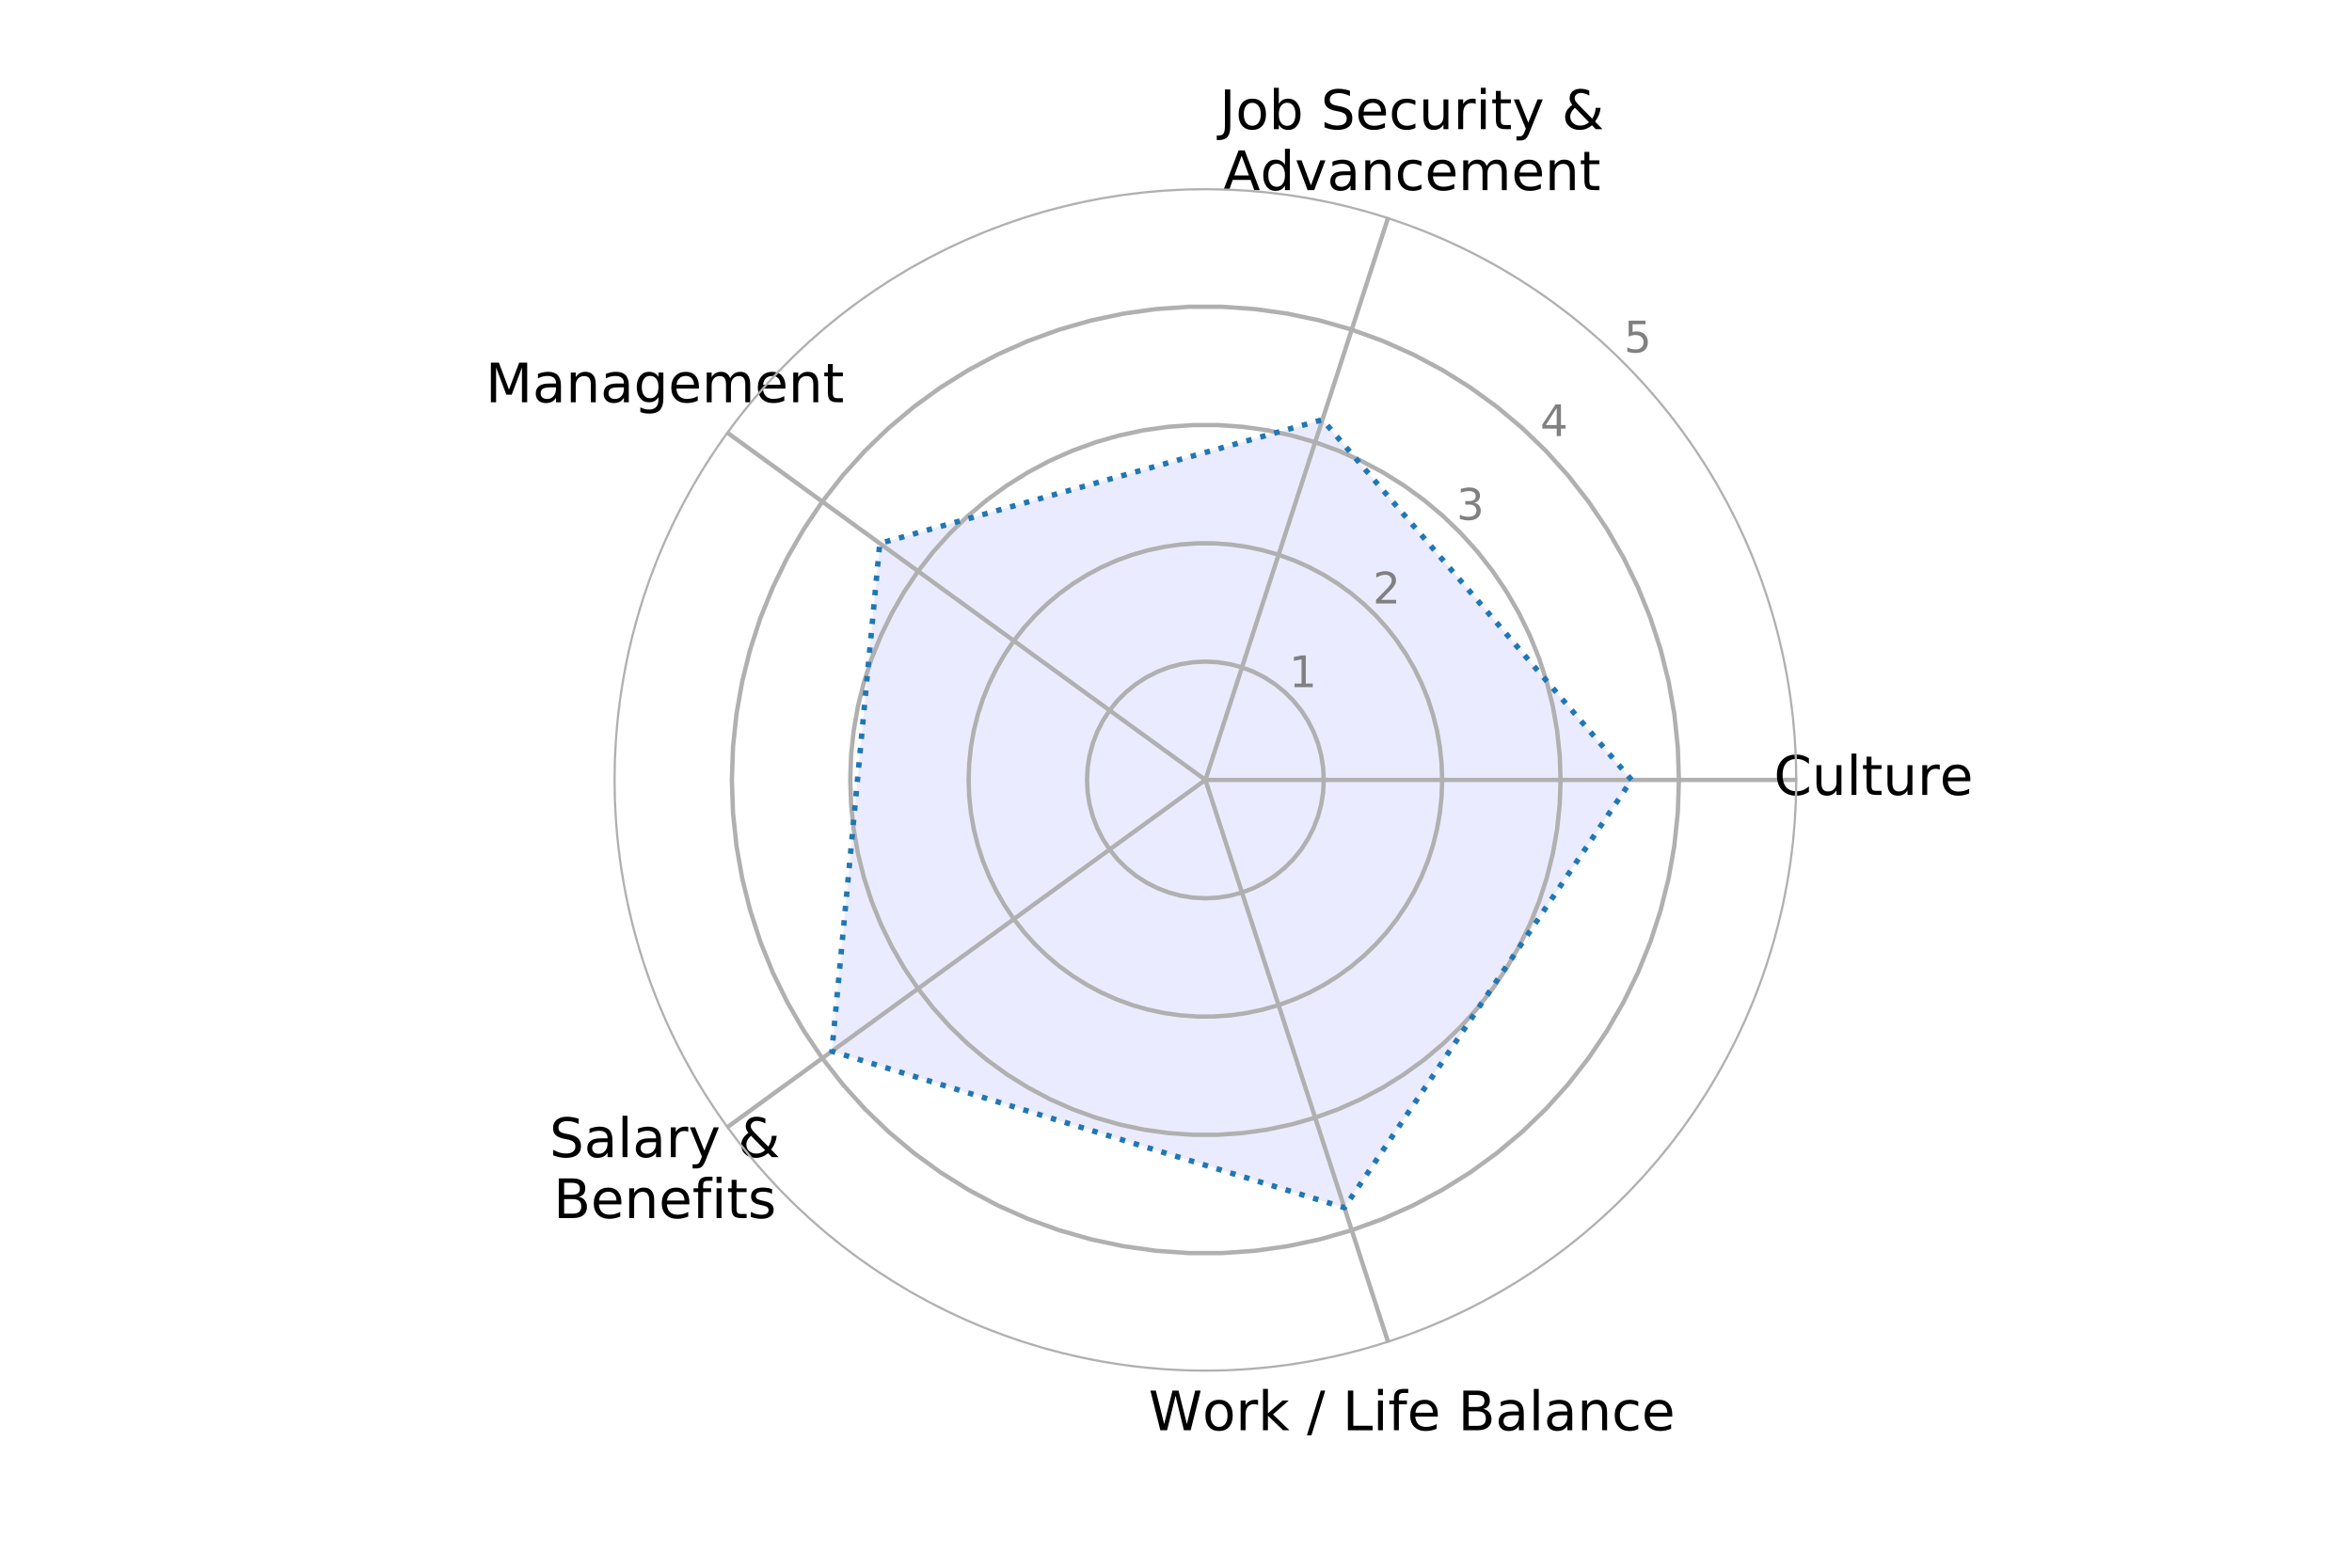 <?xml version="1.0" encoding="utf-8" standalone="no"?>
<!DOCTYPE svg PUBLIC "-//W3C//DTD SVG 1.1//EN"
  "http://www.w3.org/Graphics/SVG/1.1/DTD/svg11.dtd">
<!-- Created with matplotlib (http://matplotlib.org/) -->
<svg height="288pt" version="1.1" viewBox="0 0 432 288" width="432pt" xmlns="http://www.w3.org/2000/svg" xmlns:xlink="http://www.w3.org/1999/xlink">
 <defs>
  <style type="text/css">
*{stroke-linecap:butt;stroke-linejoin:round;}
  </style>
 </defs>
 <g id="figure_1">
  <g id="patch_1">
   <path d="M 0 288 
L 432 288 
L 432 0 
L 0 0 
z
" style="fill:#ffffff;"/>
  </g>
  <g id="axes_1">
   <g id="patch_2">
    <path clip-path="url(#pac470c7750)" d="M 299.678 143.28 
L 242.902 77.105 
L 161.59 99.825 
L 152.794 193.125 
L 246.933 221.863 
z
" style="fill:#0000ff;opacity:0.08;"/>
   </g>
   <g id="matplotlib.axis_1">
    <g id="xtick_1">
     <g id="line2d_1">
      <path clip-path="url(#pac470c7750)" d="M 221.4 143.28 
L 330.12 143.28 
" style="fill:none;stroke:#b0b0b0;stroke-linecap:square;stroke-width:0.8;"/>
     </g>
     <g id="text_1">
      <!-- Culture -->
      <defs>
       <path d="M 64.406 67.281 
L 64.406 56.891 
Q 59.422 61.531 53.781 63.812 
Q 48.141 66.109 41.797 66.109 
Q 29.297 66.109 22.656 58.469 
Q 16.016 50.828 16.016 36.375 
Q 16.016 21.969 22.656 14.328 
Q 29.297 6.688 41.797 6.688 
Q 48.141 6.688 53.781 8.984 
Q 59.422 11.281 64.406 15.922 
L 64.406 5.609 
Q 59.234 2.094 53.438 0.328 
Q 47.656 -1.422 41.219 -1.422 
Q 24.656 -1.422 15.125 8.703 
Q 5.609 18.844 5.609 36.375 
Q 5.609 53.953 15.125 64.078 
Q 24.656 74.219 41.219 74.219 
Q 47.75 74.219 53.531 72.484 
Q 59.328 70.75 64.406 67.281 
z
" id="DejaVuSans-43"/>
       <path d="M 8.5 21.578 
L 8.5 54.688 
L 17.484 54.688 
L 17.484 21.922 
Q 17.484 14.156 20.5 10.266 
Q 23.531 6.391 29.594 6.391 
Q 36.859 6.391 41.078 11.031 
Q 45.312 15.672 45.312 23.688 
L 45.312 54.688 
L 54.297 54.688 
L 54.297 0 
L 45.312 0 
L 45.312 8.406 
Q 42.047 3.422 37.719 1 
Q 33.406 -1.422 27.688 -1.422 
Q 18.266 -1.422 13.375 4.438 
Q 8.5 10.297 8.5 21.578 
z
M 31.109 56 
z
" id="DejaVuSans-75"/>
       <path d="M 9.422 75.984 
L 18.406 75.984 
L 18.406 0 
L 9.422 0 
z
" id="DejaVuSans-6c"/>
       <path d="M 18.312 70.219 
L 18.312 54.688 
L 36.812 54.688 
L 36.812 47.703 
L 18.312 47.703 
L 18.312 18.016 
Q 18.312 11.328 20.141 9.422 
Q 21.969 7.516 27.594 7.516 
L 36.812 7.516 
L 36.812 0 
L 27.594 0 
Q 17.188 0 13.234 3.875 
Q 9.281 7.766 9.281 18.016 
L 9.281 47.703 
L 2.688 47.703 
L 2.688 54.688 
L 9.281 54.688 
L 9.281 70.219 
z
" id="DejaVuSans-74"/>
       <path d="M 41.109 46.297 
Q 39.594 47.172 37.812 47.578 
Q 36.031 48 33.891 48 
Q 26.266 48 22.188 43.047 
Q 18.109 38.094 18.109 28.812 
L 18.109 0 
L 9.078 0 
L 9.078 54.688 
L 18.109 54.688 
L 18.109 46.188 
Q 20.953 51.172 25.484 53.578 
Q 30.031 56 36.531 56 
Q 37.453 56 38.578 55.875 
Q 39.703 55.766 41.062 55.516 
z
" id="DejaVuSans-72"/>
       <path d="M 56.203 29.594 
L 56.203 25.203 
L 14.891 25.203 
Q 15.484 15.922 20.484 11.062 
Q 25.484 6.203 34.422 6.203 
Q 39.594 6.203 44.453 7.469 
Q 49.312 8.734 54.109 11.281 
L 54.109 2.781 
Q 49.266 0.734 44.188 -0.344 
Q 39.109 -1.422 33.891 -1.422 
Q 20.797 -1.422 13.156 6.188 
Q 5.516 13.812 5.516 26.812 
Q 5.516 40.234 12.766 48.109 
Q 20.016 56 32.328 56 
Q 43.359 56 49.781 48.891 
Q 56.203 41.797 56.203 29.594 
z
M 47.219 32.234 
Q 47.125 39.594 43.094 43.984 
Q 39.062 48.391 32.422 48.391 
Q 24.906 48.391 20.391 44.141 
Q 15.875 39.891 15.188 32.172 
z
" id="DejaVuSans-65"/>
      </defs>
      <g transform="translate(325.811 146.039)scale(0.1 -0.1)">
       <use xlink:href="#DejaVuSans-43"/>
       <use x="69.824" xlink:href="#DejaVuSans-75"/>
       <use x="133.203" xlink:href="#DejaVuSans-6c"/>
       <use x="160.986" xlink:href="#DejaVuSans-74"/>
       <use x="200.195" xlink:href="#DejaVuSans-75"/>
       <use x="263.574" xlink:href="#DejaVuSans-72"/>
       <use x="304.656" xlink:href="#DejaVuSans-65"/>
      </g>
     </g>
    </g>
    <g id="xtick_2">
     <g id="line2d_2">
      <path clip-path="url(#pac470c7750)" d="M 221.4 143.28 
L 254.996 39.881 
" style="fill:none;stroke:#b0b0b0;stroke-linecap:square;stroke-width:0.8;"/>
     </g>
     <g id="text_2">
      <!-- Job Security &amp; -->
      <defs>
       <path d="M 9.812 72.906 
L 19.672 72.906 
L 19.672 5.078 
Q 19.672 -8.109 14.672 -14.062 
Q 9.672 -20.016 -1.422 -20.016 
L -5.172 -20.016 
L -5.172 -11.719 
L -2.094 -11.719 
Q 4.438 -11.719 7.125 -8.047 
Q 9.812 -4.391 9.812 5.078 
z
" id="DejaVuSans-4a"/>
       <path d="M 30.609 48.391 
Q 23.391 48.391 19.188 42.75 
Q 14.984 37.109 14.984 27.297 
Q 14.984 17.484 19.156 11.844 
Q 23.344 6.203 30.609 6.203 
Q 37.797 6.203 41.984 11.859 
Q 46.188 17.531 46.188 27.297 
Q 46.188 37.016 41.984 42.703 
Q 37.797 48.391 30.609 48.391 
z
M 30.609 56 
Q 42.328 56 49.016 48.375 
Q 55.719 40.766 55.719 27.297 
Q 55.719 13.875 49.016 6.219 
Q 42.328 -1.422 30.609 -1.422 
Q 18.844 -1.422 12.172 6.219 
Q 5.516 13.875 5.516 27.297 
Q 5.516 40.766 12.172 48.375 
Q 18.844 56 30.609 56 
z
" id="DejaVuSans-6f"/>
       <path d="M 48.688 27.297 
Q 48.688 37.203 44.609 42.844 
Q 40.531 48.484 33.406 48.484 
Q 26.266 48.484 22.188 42.844 
Q 18.109 37.203 18.109 27.297 
Q 18.109 17.391 22.188 11.75 
Q 26.266 6.109 33.406 6.109 
Q 40.531 6.109 44.609 11.75 
Q 48.688 17.391 48.688 27.297 
z
M 18.109 46.391 
Q 20.953 51.266 25.266 53.625 
Q 29.594 56 35.594 56 
Q 45.562 56 51.781 48.094 
Q 58.016 40.188 58.016 27.297 
Q 58.016 14.406 51.781 6.484 
Q 45.562 -1.422 35.594 -1.422 
Q 29.594 -1.422 25.266 0.953 
Q 20.953 3.328 18.109 8.203 
L 18.109 0 
L 9.078 0 
L 9.078 75.984 
L 18.109 75.984 
z
" id="DejaVuSans-62"/>
       <path id="DejaVuSans-20"/>
       <path d="M 53.516 70.516 
L 53.516 60.891 
Q 47.906 63.578 42.922 64.891 
Q 37.938 66.219 33.297 66.219 
Q 25.25 66.219 20.875 63.094 
Q 16.5 59.969 16.5 54.203 
Q 16.5 49.359 19.406 46.891 
Q 22.312 44.438 30.422 42.922 
L 36.375 41.703 
Q 47.406 39.594 52.656 34.297 
Q 57.906 29 57.906 20.125 
Q 57.906 9.516 50.797 4.047 
Q 43.703 -1.422 29.984 -1.422 
Q 24.812 -1.422 18.969 -0.25 
Q 13.141 0.922 6.891 3.219 
L 6.891 13.375 
Q 12.891 10.016 18.656 8.297 
Q 24.422 6.594 29.984 6.594 
Q 38.422 6.594 43.016 9.906 
Q 47.609 13.234 47.609 19.391 
Q 47.609 24.75 44.312 27.781 
Q 41.016 30.812 33.5 32.328 
L 27.484 33.5 
Q 16.453 35.688 11.516 40.375 
Q 6.594 45.062 6.594 53.422 
Q 6.594 63.094 13.406 68.656 
Q 20.219 74.219 32.172 74.219 
Q 37.312 74.219 42.625 73.281 
Q 47.953 72.359 53.516 70.516 
z
" id="DejaVuSans-53"/>
       <path d="M 48.781 52.594 
L 48.781 44.188 
Q 44.969 46.297 41.141 47.344 
Q 37.312 48.391 33.406 48.391 
Q 24.656 48.391 19.812 42.844 
Q 14.984 37.312 14.984 27.297 
Q 14.984 17.281 19.812 11.734 
Q 24.656 6.203 33.406 6.203 
Q 37.312 6.203 41.141 7.25 
Q 44.969 8.297 48.781 10.406 
L 48.781 2.094 
Q 45.016 0.344 40.984 -0.531 
Q 36.969 -1.422 32.422 -1.422 
Q 20.062 -1.422 12.781 6.344 
Q 5.516 14.109 5.516 27.297 
Q 5.516 40.672 12.859 48.328 
Q 20.219 56 33.016 56 
Q 37.156 56 41.109 55.141 
Q 45.062 54.297 48.781 52.594 
z
" id="DejaVuSans-63"/>
       <path d="M 9.422 54.688 
L 18.406 54.688 
L 18.406 0 
L 9.422 0 
z
M 9.422 75.984 
L 18.406 75.984 
L 18.406 64.594 
L 9.422 64.594 
z
" id="DejaVuSans-69"/>
       <path d="M 32.172 -5.078 
Q 28.375 -14.844 24.75 -17.812 
Q 21.141 -20.797 15.094 -20.797 
L 7.906 -20.797 
L 7.906 -13.281 
L 13.188 -13.281 
Q 16.891 -13.281 18.938 -11.516 
Q 21 -9.766 23.484 -3.219 
L 25.094 0.875 
L 2.984 54.688 
L 12.5 54.688 
L 29.594 11.922 
L 46.688 54.688 
L 56.203 54.688 
z
" id="DejaVuSans-79"/>
       <path d="M 24.312 39.203 
Q 19.875 35.25 17.797 31.312 
Q 15.719 27.391 15.719 23.094 
Q 15.719 15.969 20.891 11.234 
Q 26.078 6.5 33.891 6.5 
Q 38.531 6.5 42.578 8.031 
Q 46.625 9.578 50.203 12.703 
z
M 31.203 44.672 
L 56 19.281 
Q 58.891 23.641 60.5 28.594 
Q 62.109 33.547 62.406 39.109 
L 71.484 39.109 
Q 70.906 32.672 68.359 26.359 
Q 65.828 20.062 61.281 13.922 
L 74.906 0 
L 62.594 0 
L 55.609 7.172 
Q 50.531 2.828 44.969 0.703 
Q 39.406 -1.422 33.016 -1.422 
Q 21.234 -1.422 13.766 5.297 
Q 6.297 12.016 6.297 22.516 
Q 6.297 28.766 9.562 34.25 
Q 12.844 39.75 19.391 44.578 
Q 17.047 47.656 15.812 50.703 
Q 14.594 53.766 14.594 56.688 
Q 14.594 64.594 20.016 69.406 
Q 25.438 74.219 34.422 74.219 
Q 38.484 74.219 42.5 73.344 
Q 46.531 72.469 50.688 70.703 
L 50.688 61.812 
Q 46.438 64.109 42.578 65.297 
Q 38.719 66.5 35.406 66.5 
Q 30.281 66.5 27.078 63.781 
Q 23.875 61.078 23.875 56.781 
Q 23.875 54.297 25.312 51.781 
Q 26.766 49.266 31.203 44.672 
z
" id="DejaVuSans-26"/>
      </defs>
      <g transform="translate(224.004 23.727)scale(0.1 -0.1)">
       <use xlink:href="#DejaVuSans-4a"/>
       <use x="29.492" xlink:href="#DejaVuSans-6f"/>
       <use x="90.674" xlink:href="#DejaVuSans-62"/>
       <use x="154.15" xlink:href="#DejaVuSans-20"/>
       <use x="185.938" xlink:href="#DejaVuSans-53"/>
       <use x="249.414" xlink:href="#DejaVuSans-65"/>
       <use x="310.938" xlink:href="#DejaVuSans-63"/>
       <use x="365.918" xlink:href="#DejaVuSans-75"/>
       <use x="429.297" xlink:href="#DejaVuSans-72"/>
       <use x="470.41" xlink:href="#DejaVuSans-69"/>
       <use x="498.193" xlink:href="#DejaVuSans-74"/>
       <use x="537.402" xlink:href="#DejaVuSans-79"/>
       <use x="596.582" xlink:href="#DejaVuSans-20"/>
       <use x="628.369" xlink:href="#DejaVuSans-26"/>
      </g>
      <!-- Advancement -->
      <defs>
       <path d="M 34.188 63.188 
L 20.797 26.906 
L 47.609 26.906 
z
M 28.609 72.906 
L 39.797 72.906 
L 67.578 0 
L 57.328 0 
L 50.688 18.703 
L 17.828 18.703 
L 11.188 0 
L 0.781 0 
z
" id="DejaVuSans-41"/>
       <path d="M 45.406 46.391 
L 45.406 75.984 
L 54.391 75.984 
L 54.391 0 
L 45.406 0 
L 45.406 8.203 
Q 42.578 3.328 38.25 0.953 
Q 33.938 -1.422 27.875 -1.422 
Q 17.969 -1.422 11.734 6.484 
Q 5.516 14.406 5.516 27.297 
Q 5.516 40.188 11.734 48.094 
Q 17.969 56 27.875 56 
Q 33.938 56 38.25 53.625 
Q 42.578 51.266 45.406 46.391 
z
M 14.797 27.297 
Q 14.797 17.391 18.875 11.75 
Q 22.953 6.109 30.078 6.109 
Q 37.203 6.109 41.297 11.75 
Q 45.406 17.391 45.406 27.297 
Q 45.406 37.203 41.297 42.844 
Q 37.203 48.484 30.078 48.484 
Q 22.953 48.484 18.875 42.844 
Q 14.797 37.203 14.797 27.297 
z
" id="DejaVuSans-64"/>
       <path d="M 2.984 54.688 
L 12.5 54.688 
L 29.594 8.797 
L 46.688 54.688 
L 56.203 54.688 
L 35.688 0 
L 23.484 0 
z
" id="DejaVuSans-76"/>
       <path d="M 34.281 27.484 
Q 23.391 27.484 19.188 25 
Q 14.984 22.516 14.984 16.5 
Q 14.984 11.719 18.141 8.906 
Q 21.297 6.109 26.703 6.109 
Q 34.188 6.109 38.703 11.406 
Q 43.219 16.703 43.219 25.484 
L 43.219 27.484 
z
M 52.203 31.203 
L 52.203 0 
L 43.219 0 
L 43.219 8.297 
Q 40.141 3.328 35.547 0.953 
Q 30.953 -1.422 24.312 -1.422 
Q 15.922 -1.422 10.953 3.297 
Q 6 8.016 6 15.922 
Q 6 25.141 12.172 29.828 
Q 18.359 34.516 30.609 34.516 
L 43.219 34.516 
L 43.219 35.406 
Q 43.219 41.609 39.141 45 
Q 35.062 48.391 27.688 48.391 
Q 23 48.391 18.547 47.266 
Q 14.109 46.141 10.016 43.891 
L 10.016 52.203 
Q 14.938 54.109 19.578 55.047 
Q 24.219 56 28.609 56 
Q 40.484 56 46.344 49.844 
Q 52.203 43.703 52.203 31.203 
z
" id="DejaVuSans-61"/>
       <path d="M 54.891 33.016 
L 54.891 0 
L 45.906 0 
L 45.906 32.719 
Q 45.906 40.484 42.875 44.328 
Q 39.844 48.188 33.797 48.188 
Q 26.516 48.188 22.312 43.547 
Q 18.109 38.922 18.109 30.906 
L 18.109 0 
L 9.078 0 
L 9.078 54.688 
L 18.109 54.688 
L 18.109 46.188 
Q 21.344 51.125 25.703 53.562 
Q 30.078 56 35.797 56 
Q 45.219 56 50.047 50.172 
Q 54.891 44.344 54.891 33.016 
z
" id="DejaVuSans-6e"/>
       <path d="M 52 44.188 
Q 55.375 50.25 60.062 53.125 
Q 64.75 56 71.094 56 
Q 79.641 56 84.281 50.016 
Q 88.922 44.047 88.922 33.016 
L 88.922 0 
L 79.891 0 
L 79.891 32.719 
Q 79.891 40.578 77.094 44.375 
Q 74.312 48.188 68.609 48.188 
Q 61.625 48.188 57.562 43.547 
Q 53.516 38.922 53.516 30.906 
L 53.516 0 
L 44.484 0 
L 44.484 32.719 
Q 44.484 40.625 41.703 44.406 
Q 38.922 48.188 33.109 48.188 
Q 26.219 48.188 22.156 43.531 
Q 18.109 38.875 18.109 30.906 
L 18.109 0 
L 9.078 0 
L 9.078 54.688 
L 18.109 54.688 
L 18.109 46.188 
Q 21.188 51.219 25.484 53.609 
Q 29.781 56 35.688 56 
Q 41.656 56 45.828 52.969 
Q 50 49.953 52 44.188 
z
" id="DejaVuSans-6d"/>
      </defs>
      <g transform="translate(224.635 34.925)scale(0.1 -0.1)">
       <use xlink:href="#DejaVuSans-41"/>
       <use x="68.393" xlink:href="#DejaVuSans-64"/>
       <use x="131.869" xlink:href="#DejaVuSans-76"/>
       <use x="191.049" xlink:href="#DejaVuSans-61"/>
       <use x="252.328" xlink:href="#DejaVuSans-6e"/>
       <use x="315.707" xlink:href="#DejaVuSans-63"/>
       <use x="370.688" xlink:href="#DejaVuSans-65"/>
       <use x="432.211" xlink:href="#DejaVuSans-6d"/>
       <use x="529.623" xlink:href="#DejaVuSans-65"/>
       <use x="591.146" xlink:href="#DejaVuSans-6e"/>
       <use x="654.525" xlink:href="#DejaVuSans-74"/>
      </g>
     </g>
    </g>
    <g id="xtick_3">
     <g id="line2d_3">
      <path clip-path="url(#pac470c7750)" d="M 221.4 143.28 
L 133.444 79.376 
" style="fill:none;stroke:#b0b0b0;stroke-linecap:square;stroke-width:0.8;"/>
     </g>
     <g id="text_3">
      <!-- Management -->
      <defs>
       <path d="M 9.812 72.906 
L 24.516 72.906 
L 43.109 23.297 
L 61.812 72.906 
L 76.516 72.906 
L 76.516 0 
L 66.891 0 
L 66.891 64.016 
L 48.094 14.016 
L 38.188 14.016 
L 19.391 64.016 
L 19.391 0 
L 9.812 0 
z
" id="DejaVuSans-4d"/>
       <path d="M 45.406 27.984 
Q 45.406 37.75 41.375 43.109 
Q 37.359 48.484 30.078 48.484 
Q 22.859 48.484 18.828 43.109 
Q 14.797 37.75 14.797 27.984 
Q 14.797 18.266 18.828 12.891 
Q 22.859 7.516 30.078 7.516 
Q 37.359 7.516 41.375 12.891 
Q 45.406 18.266 45.406 27.984 
z
M 54.391 6.781 
Q 54.391 -7.172 48.188 -13.984 
Q 42 -20.797 29.203 -20.797 
Q 24.469 -20.797 20.266 -20.094 
Q 16.062 -19.391 12.109 -17.922 
L 12.109 -9.188 
Q 16.062 -11.328 19.922 -12.344 
Q 23.781 -13.375 27.781 -13.375 
Q 36.625 -13.375 41.016 -8.766 
Q 45.406 -4.156 45.406 5.172 
L 45.406 9.625 
Q 42.625 4.781 38.281 2.391 
Q 33.938 0 27.875 0 
Q 17.828 0 11.672 7.656 
Q 5.516 15.328 5.516 27.984 
Q 5.516 40.672 11.672 48.328 
Q 17.828 56 27.875 56 
Q 33.938 56 38.281 53.609 
Q 42.625 51.219 45.406 46.391 
L 45.406 54.688 
L 54.391 54.688 
z
" id="DejaVuSans-67"/>
      </defs>
      <g transform="translate(89.18 73.906)scale(0.1 -0.1)">
       <use xlink:href="#DejaVuSans-4d"/>
       <use x="86.279" xlink:href="#DejaVuSans-61"/>
       <use x="147.559" xlink:href="#DejaVuSans-6e"/>
       <use x="210.938" xlink:href="#DejaVuSans-61"/>
       <use x="272.217" xlink:href="#DejaVuSans-67"/>
       <use x="335.693" xlink:href="#DejaVuSans-65"/>
       <use x="397.217" xlink:href="#DejaVuSans-6d"/>
       <use x="494.629" xlink:href="#DejaVuSans-65"/>
       <use x="556.152" xlink:href="#DejaVuSans-6e"/>
       <use x="619.531" xlink:href="#DejaVuSans-74"/>
      </g>
     </g>
    </g>
    <g id="xtick_4">
     <g id="line2d_4">
      <path clip-path="url(#pac470c7750)" d="M 221.4 143.28 
L 133.444 207.184 
" style="fill:none;stroke:#b0b0b0;stroke-linecap:square;stroke-width:0.8;"/>
     </g>
     <g id="text_4">
      <!-- Salary &amp; -->
      <g transform="translate(100.923 212.573)scale(0.1 -0.1)">
       <use xlink:href="#DejaVuSans-53"/>
       <use x="63.477" xlink:href="#DejaVuSans-61"/>
       <use x="124.756" xlink:href="#DejaVuSans-6c"/>
       <use x="152.539" xlink:href="#DejaVuSans-61"/>
       <use x="213.818" xlink:href="#DejaVuSans-72"/>
       <use x="254.932" xlink:href="#DejaVuSans-79"/>
       <use x="314.111" xlink:href="#DejaVuSans-20"/>
       <use x="345.898" xlink:href="#DejaVuSans-26"/>
      </g>
      <!-- Benefits -->
      <defs>
       <path d="M 19.672 34.812 
L 19.672 8.109 
L 35.5 8.109 
Q 43.453 8.109 47.281 11.406 
Q 51.125 14.703 51.125 21.484 
Q 51.125 28.328 47.281 31.562 
Q 43.453 34.812 35.5 34.812 
z
M 19.672 64.797 
L 19.672 42.828 
L 34.281 42.828 
Q 41.5 42.828 45.031 45.531 
Q 48.578 48.25 48.578 53.812 
Q 48.578 59.328 45.031 62.062 
Q 41.5 64.797 34.281 64.797 
z
M 9.812 72.906 
L 35.016 72.906 
Q 46.297 72.906 52.391 68.219 
Q 58.5 63.531 58.5 54.891 
Q 58.5 48.188 55.375 44.234 
Q 52.25 40.281 46.188 39.312 
Q 53.469 37.75 57.5 32.781 
Q 61.531 27.828 61.531 20.406 
Q 61.531 10.641 54.891 5.312 
Q 48.25 0 35.984 0 
L 9.812 0 
z
" id="DejaVuSans-42"/>
       <path d="M 37.109 75.984 
L 37.109 68.5 
L 28.516 68.5 
Q 23.688 68.5 21.797 66.547 
Q 19.922 64.594 19.922 59.516 
L 19.922 54.688 
L 34.719 54.688 
L 34.719 47.703 
L 19.922 47.703 
L 19.922 0 
L 10.891 0 
L 10.891 47.703 
L 2.297 47.703 
L 2.297 54.688 
L 10.891 54.688 
L 10.891 58.5 
Q 10.891 67.625 15.141 71.797 
Q 19.391 75.984 28.609 75.984 
z
" id="DejaVuSans-66"/>
       <path d="M 44.281 53.078 
L 44.281 44.578 
Q 40.484 46.531 36.375 47.5 
Q 32.281 48.484 27.875 48.484 
Q 21.188 48.484 17.844 46.438 
Q 14.5 44.391 14.5 40.281 
Q 14.5 37.156 16.891 35.375 
Q 19.281 33.594 26.516 31.984 
L 29.594 31.297 
Q 39.156 29.25 43.188 25.516 
Q 47.219 21.781 47.219 15.094 
Q 47.219 7.469 41.188 3.016 
Q 35.156 -1.422 24.609 -1.422 
Q 20.219 -1.422 15.453 -0.562 
Q 10.688 0.297 5.422 2 
L 5.422 11.281 
Q 10.406 8.688 15.234 7.391 
Q 20.062 6.109 24.812 6.109 
Q 31.156 6.109 34.562 8.281 
Q 37.984 10.453 37.984 14.406 
Q 37.984 18.062 35.516 20.016 
Q 33.062 21.969 24.703 23.781 
L 21.578 24.516 
Q 13.234 26.266 9.516 29.906 
Q 5.812 33.547 5.812 39.891 
Q 5.812 47.609 11.281 51.797 
Q 16.75 56 26.812 56 
Q 31.781 56 36.172 55.266 
Q 40.578 54.547 44.281 53.078 
z
" id="DejaVuSans-73"/>
      </defs>
      <g transform="translate(101.651 223.771)scale(0.1 -0.1)">
       <use xlink:href="#DejaVuSans-42"/>
       <use x="68.604" xlink:href="#DejaVuSans-65"/>
       <use x="130.127" xlink:href="#DejaVuSans-6e"/>
       <use x="193.506" xlink:href="#DejaVuSans-65"/>
       <use x="255.029" xlink:href="#DejaVuSans-66"/>
       <use x="290.234" xlink:href="#DejaVuSans-69"/>
       <use x="318.018" xlink:href="#DejaVuSans-74"/>
       <use x="357.227" xlink:href="#DejaVuSans-73"/>
      </g>
     </g>
    </g>
    <g id="xtick_5">
     <g id="line2d_5">
      <path clip-path="url(#pac470c7750)" d="M 221.4 143.28 
L 254.996 246.679 
" style="fill:none;stroke:#b0b0b0;stroke-linecap:square;stroke-width:0.8;"/>
     </g>
     <g id="text_5">
      <!-- Work / Life Balance -->
      <defs>
       <path d="M 3.328 72.906 
L 13.281 72.906 
L 28.609 11.281 
L 43.891 72.906 
L 54.984 72.906 
L 70.312 11.281 
L 85.594 72.906 
L 95.609 72.906 
L 77.297 0 
L 64.891 0 
L 49.516 63.281 
L 33.984 0 
L 21.578 0 
z
" id="DejaVuSans-57"/>
       <path d="M 9.078 75.984 
L 18.109 75.984 
L 18.109 31.109 
L 44.922 54.688 
L 56.391 54.688 
L 27.391 29.109 
L 57.625 0 
L 45.906 0 
L 18.109 26.703 
L 18.109 0 
L 9.078 0 
z
" id="DejaVuSans-6b"/>
       <path d="M 25.391 72.906 
L 33.688 72.906 
L 8.297 -9.281 
L 0 -9.281 
z
" id="DejaVuSans-2f"/>
       <path d="M 9.812 72.906 
L 19.672 72.906 
L 19.672 8.297 
L 55.172 8.297 
L 55.172 0 
L 9.812 0 
z
" id="DejaVuSans-4c"/>
      </defs>
      <g transform="translate(210.967 262.753)scale(0.1 -0.1)">
       <use xlink:href="#DejaVuSans-57"/>
       <use x="98.799" xlink:href="#DejaVuSans-6f"/>
       <use x="159.98" xlink:href="#DejaVuSans-72"/>
       <use x="201.094" xlink:href="#DejaVuSans-6b"/>
       <use x="259.004" xlink:href="#DejaVuSans-20"/>
       <use x="290.791" xlink:href="#DejaVuSans-2f"/>
       <use x="324.482" xlink:href="#DejaVuSans-20"/>
       <use x="356.27" xlink:href="#DejaVuSans-4c"/>
       <use x="411.982" xlink:href="#DejaVuSans-69"/>
       <use x="439.766" xlink:href="#DejaVuSans-66"/>
       <use x="474.971" xlink:href="#DejaVuSans-65"/>
       <use x="536.494" xlink:href="#DejaVuSans-20"/>
       <use x="568.281" xlink:href="#DejaVuSans-42"/>
       <use x="636.885" xlink:href="#DejaVuSans-61"/>
       <use x="698.164" xlink:href="#DejaVuSans-6c"/>
       <use x="725.947" xlink:href="#DejaVuSans-61"/>
       <use x="787.227" xlink:href="#DejaVuSans-6e"/>
       <use x="850.605" xlink:href="#DejaVuSans-63"/>
       <use x="905.586" xlink:href="#DejaVuSans-65"/>
      </g>
     </g>
    </g>
   </g>
   <g id="matplotlib.axis_2">
    <g id="ytick_1">
     <g id="line2d_6">
      <path clip-path="url(#pac470c7750)" d="M 243.144 143.28 
L 243.025 141.007 
L 242.669 138.759 
L 242.08 136.561 
L 241.264 134.436 
L 240.231 132.408 
L 238.991 130.499 
L 237.559 128.73 
L 235.95 127.121 
L 234.181 125.689 
L 232.272 124.449 
L 230.244 123.416 
L 228.119 122.6 
L 225.921 122.011 
L 223.673 121.655 
L 221.4 121.536 
L 219.127 121.655 
L 216.879 122.011 
L 214.681 122.6 
L 212.556 123.416 
L 210.528 124.449 
L 208.619 125.689 
L 206.85 127.121 
L 205.241 128.73 
L 203.809 130.499 
L 202.569 132.408 
L 201.536 134.436 
L 200.72 136.561 
L 200.131 138.759 
L 199.775 141.007 
L 199.656 143.28 
L 199.775 145.553 
L 200.131 147.801 
L 200.72 149.999 
L 201.536 152.124 
L 202.569 154.152 
L 203.809 156.061 
L 205.241 157.83 
L 206.85 159.439 
L 208.619 160.871 
L 210.528 162.111 
L 212.556 163.144 
L 214.681 163.96 
L 216.879 164.549 
L 219.127 164.905 
L 221.4 165.024 
L 223.673 164.905 
L 225.921 164.549 
L 228.119 163.96 
L 230.244 163.144 
L 232.272 162.111 
L 234.181 160.871 
L 235.95 159.439 
L 237.559 157.83 
L 238.991 156.061 
L 240.231 154.152 
L 241.264 152.124 
L 242.08 149.999 
L 242.669 147.801 
L 243.025 145.553 
L 243.144 143.28 
L 243.144 143.28 
" style="fill:none;stroke:#b0b0b0;stroke-linecap:square;stroke-width:0.8;"/>
     </g>
     <g id="text_6">
      <!-- 1 -->
      <defs>
       <path d="M 12.406 8.297 
L 28.516 8.297 
L 28.516 63.922 
L 10.984 60.406 
L 10.984 69.391 
L 28.422 72.906 
L 38.281 72.906 
L 38.281 8.297 
L 54.391 8.297 
L 54.391 0 
L 12.406 0 
z
" id="DejaVuSans-31"/>
      </defs>
      <g style="fill:#808080;" transform="translate(236.775 126.241)scale(0.08 -0.08)">
       <use xlink:href="#DejaVuSans-31"/>
      </g>
     </g>
    </g>
    <g id="ytick_2">
     <g id="line2d_7">
      <path clip-path="url(#pac470c7750)" d="M 264.888 143.28 
L 264.782 140.246 
L 264.465 137.228 
L 263.938 134.238 
L 263.203 131.293 
L 262.265 128.406 
L 261.128 125.592 
L 259.798 122.864 
L 258.28 120.235 
L 256.583 117.718 
L 254.714 115.326 
L 252.683 113.071 
L 250.499 110.962 
L 248.174 109.011 
L 245.718 107.227 
L 243.144 105.618 
L 240.464 104.193 
L 237.691 102.959 
L 234.839 101.92 
L 231.921 101.084 
L 228.952 100.453 
L 225.946 100.03 
L 222.918 99.818 
L 219.882 99.818 
L 216.854 100.03 
L 213.848 100.453 
L 210.879 101.084 
L 207.961 101.92 
L 205.109 102.959 
L 202.336 104.193 
L 199.656 105.618 
L 197.082 107.227 
L 194.626 109.011 
L 192.301 110.962 
L 190.117 113.071 
L 188.086 115.326 
L 186.217 117.718 
L 184.52 120.235 
L 183.002 122.864 
L 181.672 125.592 
L 180.535 128.406 
L 179.597 131.293 
L 178.862 134.238 
L 178.335 137.228 
L 178.018 140.246 
L 177.912 143.28 
L 178.018 146.314 
L 178.335 149.332 
L 178.862 152.322 
L 179.597 155.267 
L 180.535 158.154 
L 181.672 160.968 
L 183.002 163.696 
L 184.52 166.325 
L 186.217 168.842 
L 188.086 171.234 
L 190.117 173.489 
L 192.301 175.598 
L 194.626 177.549 
L 197.082 179.333 
L 199.656 180.942 
L 202.336 182.367 
L 205.109 183.601 
L 207.961 184.64 
L 210.879 185.476 
L 213.848 186.107 
L 216.854 186.53 
L 219.882 186.742 
L 222.918 186.742 
L 225.946 186.53 
L 228.952 186.107 
L 231.921 185.476 
L 234.839 184.64 
L 237.691 183.601 
L 240.464 182.367 
L 243.144 180.942 
L 245.718 179.333 
L 248.174 177.549 
L 250.499 175.598 
L 252.683 173.489 
L 254.714 171.234 
L 256.583 168.842 
L 258.28 166.325 
L 259.798 163.696 
L 261.128 160.968 
L 262.265 158.154 
L 263.203 155.267 
L 263.938 152.322 
L 264.465 149.332 
L 264.782 146.314 
L 264.888 143.28 
L 264.888 143.28 
" style="fill:none;stroke:#b0b0b0;stroke-linecap:square;stroke-width:0.8;"/>
     </g>
     <g id="text_7">
      <!-- 2 -->
      <defs>
       <path d="M 19.188 8.297 
L 53.609 8.297 
L 53.609 0 
L 7.328 0 
L 7.328 8.297 
Q 12.938 14.109 22.625 23.891 
Q 32.328 33.688 34.812 36.531 
Q 39.547 41.844 41.422 45.531 
Q 43.312 49.219 43.312 52.781 
Q 43.312 58.594 39.234 62.25 
Q 35.156 65.922 28.609 65.922 
Q 23.969 65.922 18.812 64.312 
Q 13.672 62.703 7.812 59.422 
L 7.812 69.391 
Q 13.766 71.781 18.938 73 
Q 24.125 74.219 28.422 74.219 
Q 39.75 74.219 46.484 68.547 
Q 53.219 62.891 53.219 53.422 
Q 53.219 48.922 51.531 44.891 
Q 49.859 40.875 45.406 35.406 
Q 44.188 33.984 37.641 27.219 
Q 31.109 20.453 19.188 8.297 
z
" id="DejaVuSans-32"/>
      </defs>
      <g style="fill:#808080;" transform="translate(252.151 110.866)scale(0.08 -0.08)">
       <use xlink:href="#DejaVuSans-32"/>
      </g>
     </g>
    </g>
    <g id="ytick_3">
     <g id="line2d_8">
      <path clip-path="url(#pac470c7750)" d="M 286.632 143.28 
L 286.473 138.73 
L 285.997 134.201 
L 285.207 129.718 
L 284.105 125.3 
L 282.698 120.969 
L 280.992 116.748 
L 278.996 112.655 
L 276.72 108.712 
L 274.174 104.938 
L 271.371 101.35 
L 268.324 97.966 
L 265.049 94.803 
L 261.561 91.876 
L 257.877 89.2 
L 254.016 86.787 
L 249.996 84.65 
L 245.836 82.798 
L 241.558 81.241 
L 237.181 79.986 
L 232.727 79.039 
L 228.219 78.405 
L 223.677 78.088 
L 219.123 78.088 
L 214.581 78.405 
L 210.073 79.039 
L 205.619 79.986 
L 201.242 81.241 
L 196.964 82.798 
L 192.804 84.65 
L 188.784 86.787 
L 184.923 89.2 
L 181.239 91.876 
L 177.751 94.803 
L 174.476 97.966 
L 171.429 101.35 
L 168.626 104.938 
L 166.08 108.712 
L 163.804 112.655 
L 161.808 116.748 
L 160.102 120.969 
L 158.695 125.3 
L 157.593 129.718 
L 156.803 134.201 
L 156.327 138.73 
L 156.168 143.28 
L 156.327 147.83 
L 156.803 152.359 
L 157.593 156.842 
L 158.695 161.26 
L 160.102 165.591 
L 161.808 169.812 
L 163.804 173.905 
L 166.08 177.848 
L 168.626 181.622 
L 171.429 185.21 
L 174.476 188.594 
L 177.751 191.757 
L 181.239 194.684 
L 184.923 197.36 
L 188.784 199.773 
L 192.804 201.91 
L 196.964 203.762 
L 201.242 205.319 
L 205.619 206.574 
L 210.073 207.521 
L 214.581 208.155 
L 219.123 208.472 
L 223.677 208.472 
L 228.219 208.155 
L 232.727 207.521 
L 237.181 206.574 
L 241.558 205.319 
L 245.836 203.762 
L 249.996 201.91 
L 254.016 199.773 
L 257.877 197.36 
L 261.561 194.684 
L 265.049 191.757 
L 268.324 188.594 
L 271.371 185.21 
L 274.174 181.622 
L 276.72 177.848 
L 278.996 173.905 
L 280.992 169.812 
L 282.698 165.591 
L 284.105 161.26 
L 285.207 156.842 
L 285.997 152.359 
L 286.473 147.83 
L 286.632 143.28 
L 286.632 143.28 
" style="fill:none;stroke:#b0b0b0;stroke-linecap:square;stroke-width:0.8;"/>
     </g>
     <g id="text_8">
      <!-- 3 -->
      <defs>
       <path d="M 40.578 39.312 
Q 47.656 37.797 51.625 33 
Q 55.609 28.219 55.609 21.188 
Q 55.609 10.406 48.188 4.484 
Q 40.766 -1.422 27.094 -1.422 
Q 22.516 -1.422 17.656 -0.516 
Q 12.797 0.391 7.625 2.203 
L 7.625 11.719 
Q 11.719 9.328 16.594 8.109 
Q 21.484 6.891 26.812 6.891 
Q 36.078 6.891 40.938 10.547 
Q 45.797 14.203 45.797 21.188 
Q 45.797 27.641 41.281 31.266 
Q 36.766 34.906 28.719 34.906 
L 20.219 34.906 
L 20.219 43.016 
L 29.109 43.016 
Q 36.375 43.016 40.234 45.922 
Q 44.094 48.828 44.094 54.297 
Q 44.094 59.906 40.109 62.906 
Q 36.141 65.922 28.719 65.922 
Q 24.656 65.922 20.016 65.031 
Q 15.375 64.156 9.812 62.312 
L 9.812 71.094 
Q 15.438 72.656 20.344 73.438 
Q 25.25 74.219 29.594 74.219 
Q 40.828 74.219 47.359 69.109 
Q 53.906 64.016 53.906 55.328 
Q 53.906 49.266 50.438 45.094 
Q 46.969 40.922 40.578 39.312 
z
" id="DejaVuSans-33"/>
      </defs>
      <g style="fill:#808080;" transform="translate(267.526 95.49)scale(0.08 -0.08)">
       <use xlink:href="#DejaVuSans-33"/>
      </g>
     </g>
    </g>
    <g id="ytick_4">
     <g id="line2d_9">
      <path clip-path="url(#pac470c7750)" d="M 308.376 143.28 
L 308.164 137.213 
L 307.53 131.175 
L 306.475 125.197 
L 305.007 119.306 
L 303.131 113.532 
L 300.857 107.904 
L 298.195 102.447 
L 295.16 97.19 
L 291.765 92.157 
L 288.027 87.373 
L 283.965 82.861 
L 279.598 78.644 
L 274.948 74.742 
L 270.036 71.174 
L 264.888 67.957 
L 259.528 65.106 
L 253.982 62.637 
L 248.277 60.561 
L 242.441 58.888 
L 236.503 57.625 
L 230.491 56.78 
L 224.435 56.357 
L 218.365 56.357 
L 212.309 56.78 
L 206.297 57.625 
L 200.359 58.888 
L 194.523 60.561 
L 188.818 62.637 
L 183.272 65.106 
L 177.912 67.957 
L 172.764 71.174 
L 167.852 74.742 
L 163.202 78.644 
L 158.835 82.861 
L 154.773 87.373 
L 151.035 92.157 
L 147.64 97.19 
L 144.605 102.447 
L 141.943 107.904 
L 139.669 113.532 
L 137.793 119.306 
L 136.325 125.197 
L 135.27 131.175 
L 134.636 137.213 
L 134.424 143.28 
L 134.636 149.347 
L 135.27 155.385 
L 136.325 161.363 
L 137.793 167.254 
L 139.669 173.028 
L 141.943 178.656 
L 144.605 184.113 
L 147.64 189.37 
L 151.035 194.403 
L 154.773 199.187 
L 158.835 203.699 
L 163.202 207.916 
L 167.852 211.818 
L 172.764 215.386 
L 177.912 218.603 
L 183.272 221.454 
L 188.818 223.923 
L 194.523 225.999 
L 200.359 227.672 
L 206.297 228.935 
L 212.309 229.78 
L 218.365 230.203 
L 224.435 230.203 
L 230.491 229.78 
L 236.503 228.935 
L 242.441 227.672 
L 248.277 225.999 
L 253.982 223.923 
L 259.528 221.454 
L 264.888 218.603 
L 270.036 215.386 
L 274.948 211.818 
L 279.598 207.916 
L 283.965 203.699 
L 288.027 199.187 
L 291.765 194.403 
L 295.16 189.37 
L 298.195 184.113 
L 300.857 178.656 
L 303.131 173.028 
L 305.007 167.254 
L 306.475 161.363 
L 307.53 155.385 
L 308.164 149.347 
L 308.376 143.28 
L 308.376 143.28 
" style="fill:none;stroke:#b0b0b0;stroke-linecap:square;stroke-width:0.8;"/>
     </g>
     <g id="text_9">
      <!-- 4 -->
      <defs>
       <path d="M 37.797 64.312 
L 12.891 25.391 
L 37.797 25.391 
z
M 35.203 72.906 
L 47.609 72.906 
L 47.609 25.391 
L 58.016 25.391 
L 58.016 17.188 
L 47.609 17.188 
L 47.609 0 
L 37.797 0 
L 37.797 17.188 
L 4.891 17.188 
L 4.891 26.703 
z
" id="DejaVuSans-34"/>
      </defs>
      <g style="fill:#808080;" transform="translate(282.901 80.115)scale(0.08 -0.08)">
       <use xlink:href="#DejaVuSans-34"/>
      </g>
     </g>
    </g>
    <g id="ytick_5">
     <g id="line2d_10">
      <path clip-path="url(#pac470c7750)" d="M 330.12 143.28 
L 330.054 139.486 
L 329.855 135.696 
L 329.524 131.916 
L 329.062 128.149 
L 328.468 124.401 
L 327.744 120.676 
L 326.891 116.978 
L 325.908 113.313 
L 324.799 109.684 
L 323.563 106.096 
L 322.203 102.553 
L 320.721 99.06 
L 319.117 95.62 
L 317.394 92.239 
L 315.554 88.92 
L 313.6 85.667 
L 311.533 82.485 
L 309.356 79.376 
L 307.073 76.345 
L 304.684 73.396 
L 302.195 70.532 
L 299.607 67.757 
L 296.923 65.073 
L 294.148 62.485 
L 291.284 59.996 
L 288.335 57.607 
L 285.304 55.324 
L 282.195 53.147 
L 279.013 51.08 
L 275.76 49.126 
L 272.441 47.286 
L 269.06 45.563 
L 265.62 43.959 
L 262.127 42.477 
L 258.584 41.117 
L 254.996 39.881 
L 251.367 38.772 
L 247.702 37.789 
L 244.004 36.936 
L 240.279 36.212 
L 236.531 35.618 
L 232.764 35.156 
L 228.984 34.825 
L 225.194 34.626 
L 221.4 34.56 
L 217.606 34.626 
L 213.816 34.825 
L 210.036 35.156 
L 206.269 35.618 
L 202.521 36.212 
L 198.796 36.936 
L 195.098 37.789 
L 191.433 38.772 
L 187.804 39.881 
L 184.216 41.117 
L 180.673 42.477 
L 177.18 43.959 
L 173.74 45.563 
L 170.359 47.286 
L 167.04 49.126 
L 163.787 51.08 
L 160.605 53.147 
L 157.496 55.324 
L 154.465 57.607 
L 151.516 59.996 
L 148.652 62.485 
L 145.877 65.073 
L 143.193 67.757 
L 140.605 70.532 
L 138.116 73.396 
L 135.727 76.345 
L 133.444 79.376 
L 131.267 82.485 
L 129.2 85.667 
L 127.246 88.92 
L 125.406 92.239 
L 123.683 95.62 
L 122.079 99.06 
L 120.597 102.553 
L 119.237 106.096 
L 118.001 109.684 
L 116.892 113.313 
L 115.909 116.978 
L 115.056 120.676 
L 114.332 124.401 
L 113.738 128.149 
L 113.276 131.916 
L 112.945 135.696 
L 112.746 139.486 
L 112.68 143.28 
L 112.746 147.074 
L 112.945 150.864 
L 113.276 154.644 
L 113.738 158.411 
L 114.332 162.159 
L 115.056 165.884 
L 115.909 169.582 
L 116.892 173.247 
L 118.001 176.876 
L 119.237 180.464 
L 120.597 184.007 
L 122.079 187.5 
L 123.683 190.94 
L 125.406 194.321 
L 127.246 197.64 
L 129.2 200.893 
L 131.267 204.075 
L 133.444 207.184 
L 135.727 210.215 
L 138.116 213.164 
L 140.605 216.028 
L 143.193 218.803 
L 145.877 221.487 
L 148.652 224.075 
L 151.516 226.564 
L 154.465 228.953 
L 157.496 231.236 
L 160.605 233.413 
L 163.787 235.48 
L 167.04 237.434 
L 170.359 239.274 
L 173.74 240.997 
L 177.18 242.601 
L 180.673 244.083 
L 184.216 245.443 
L 187.804 246.679 
L 191.433 247.788 
L 195.098 248.771 
L 198.796 249.624 
L 202.521 250.348 
L 206.269 250.942 
L 210.036 251.404 
L 213.816 251.735 
L 217.606 251.934 
L 221.4 252 
L 225.194 251.934 
L 228.984 251.735 
L 232.764 251.404 
L 236.531 250.942 
L 240.279 250.348 
L 244.004 249.624 
L 247.702 248.771 
L 251.367 247.788 
L 254.996 246.679 
L 258.584 245.443 
L 262.127 244.083 
L 265.62 242.601 
L 269.06 240.997 
L 272.441 239.274 
L 275.76 237.434 
L 279.013 235.48 
L 282.195 233.413 
L 285.304 231.236 
L 288.335 228.953 
L 291.284 226.564 
L 294.148 224.075 
L 296.923 221.487 
L 299.607 218.803 
L 302.195 216.028 
L 304.684 213.164 
L 307.073 210.215 
L 309.356 207.184 
L 311.533 204.075 
L 313.6 200.893 
L 315.554 197.64 
L 317.394 194.321 
L 319.117 190.94 
L 320.721 187.5 
L 322.203 184.007 
L 323.563 180.464 
L 324.799 176.876 
L 325.908 173.247 
L 326.891 169.582 
L 327.744 165.884 
L 328.468 162.159 
L 329.062 158.411 
L 329.524 154.644 
L 329.855 150.864 
L 330.054 147.074 
L 330.12 143.28 
L 330.12 143.28 
" style="fill:none;stroke:#b0b0b0;stroke-linecap:square;stroke-width:0.8;"/>
     </g>
     <g id="text_10">
      <!-- 5 -->
      <defs>
       <path d="M 10.797 72.906 
L 49.516 72.906 
L 49.516 64.594 
L 19.828 64.594 
L 19.828 46.734 
Q 21.969 47.469 24.109 47.828 
Q 26.266 48.188 28.422 48.188 
Q 40.625 48.188 47.75 41.5 
Q 54.891 34.812 54.891 23.391 
Q 54.891 11.625 47.562 5.094 
Q 40.234 -1.422 26.906 -1.422 
Q 22.312 -1.422 17.547 -0.641 
Q 12.797 0.141 7.719 1.703 
L 7.719 11.625 
Q 12.109 9.234 16.797 8.062 
Q 21.484 6.891 26.703 6.891 
Q 35.156 6.891 40.078 11.328 
Q 45.016 15.766 45.016 23.391 
Q 45.016 31 40.078 35.438 
Q 35.156 39.891 26.703 39.891 
Q 22.75 39.891 18.812 39.016 
Q 14.891 38.141 10.797 36.281 
z
" id="DejaVuSans-35"/>
      </defs>
      <g style="fill:#808080;" transform="translate(298.277 64.74)scale(0.08 -0.08)">
       <use xlink:href="#DejaVuSans-35"/>
      </g>
     </g>
    </g>
   </g>
   <g id="line2d_11">
    <path clip-path="url(#pac470c7750)" d="M 299.678 143.28 
L 242.902 77.105 
L 161.59 99.825 
L 152.794 193.125 
L 246.933 221.863 
L 299.678 143.28 
" style="fill:none;stroke:#1f77b4;stroke-dasharray:1,1.65;stroke-dashoffset:0;"/>
   </g>
  </g>
 </g>
 <defs>
  <clipPath id="pac470c7750">
   <path d="M 330.12 143.28 
C 330.12 129.003 327.308 114.865 321.844 101.675 
C 316.381 88.484 308.372 76.499 298.277 66.403 
C 288.181 56.308 276.196 48.299 263.005 42.836 
C 249.815 37.372 235.677 34.56 221.4 34.56 
C 207.123 34.56 192.985 37.372 179.795 42.836 
C 166.604 48.299 154.619 56.308 144.523 66.403 
C 134.428 76.499 126.419 88.484 120.956 101.675 
C 115.492 114.865 112.68 129.003 112.68 143.28 
C 112.68 157.557 115.492 171.695 120.956 184.885 
C 126.419 198.076 134.428 210.061 144.523 220.157 
C 154.619 230.252 166.604 238.261 179.795 243.724 
C 192.985 249.188 207.123 252 221.4 252 
C 235.677 252 249.815 249.188 263.005 243.724 
C 276.196 238.261 288.181 230.252 298.277 220.157 
C 308.372 210.061 316.381 198.076 321.844 184.885 
C 327.308 171.695 330.12 157.557 330.12 143.28 
M 221.4 143.28 
C 221.4 143.28 221.4 143.28 221.4 143.28 
C 221.4 143.28 221.4 143.28 221.4 143.28 
C 221.4 143.28 221.4 143.28 221.4 143.28 
C 221.4 143.28 221.4 143.28 221.4 143.28 
C 221.4 143.28 221.4 143.28 221.4 143.28 
C 221.4 143.28 221.4 143.28 221.4 143.28 
C 221.4 143.28 221.4 143.28 221.4 143.28 
C 221.4 143.28 221.4 143.28 221.4 143.28 
C 221.4 143.28 221.4 143.28 221.4 143.28 
C 221.4 143.28 221.4 143.28 221.4 143.28 
C 221.4 143.28 221.4 143.28 221.4 143.28 
C 221.4 143.28 221.4 143.28 221.4 143.28 
C 221.4 143.28 221.4 143.28 221.4 143.28 
C 221.4 143.28 221.4 143.28 221.4 143.28 
C 221.4 143.28 221.4 143.28 221.4 143.28 
C 221.4 143.28 221.4 143.28 221.4 143.28 
M 330.12 143.28 
z
"/>
  </clipPath>
 </defs>
</svg>
